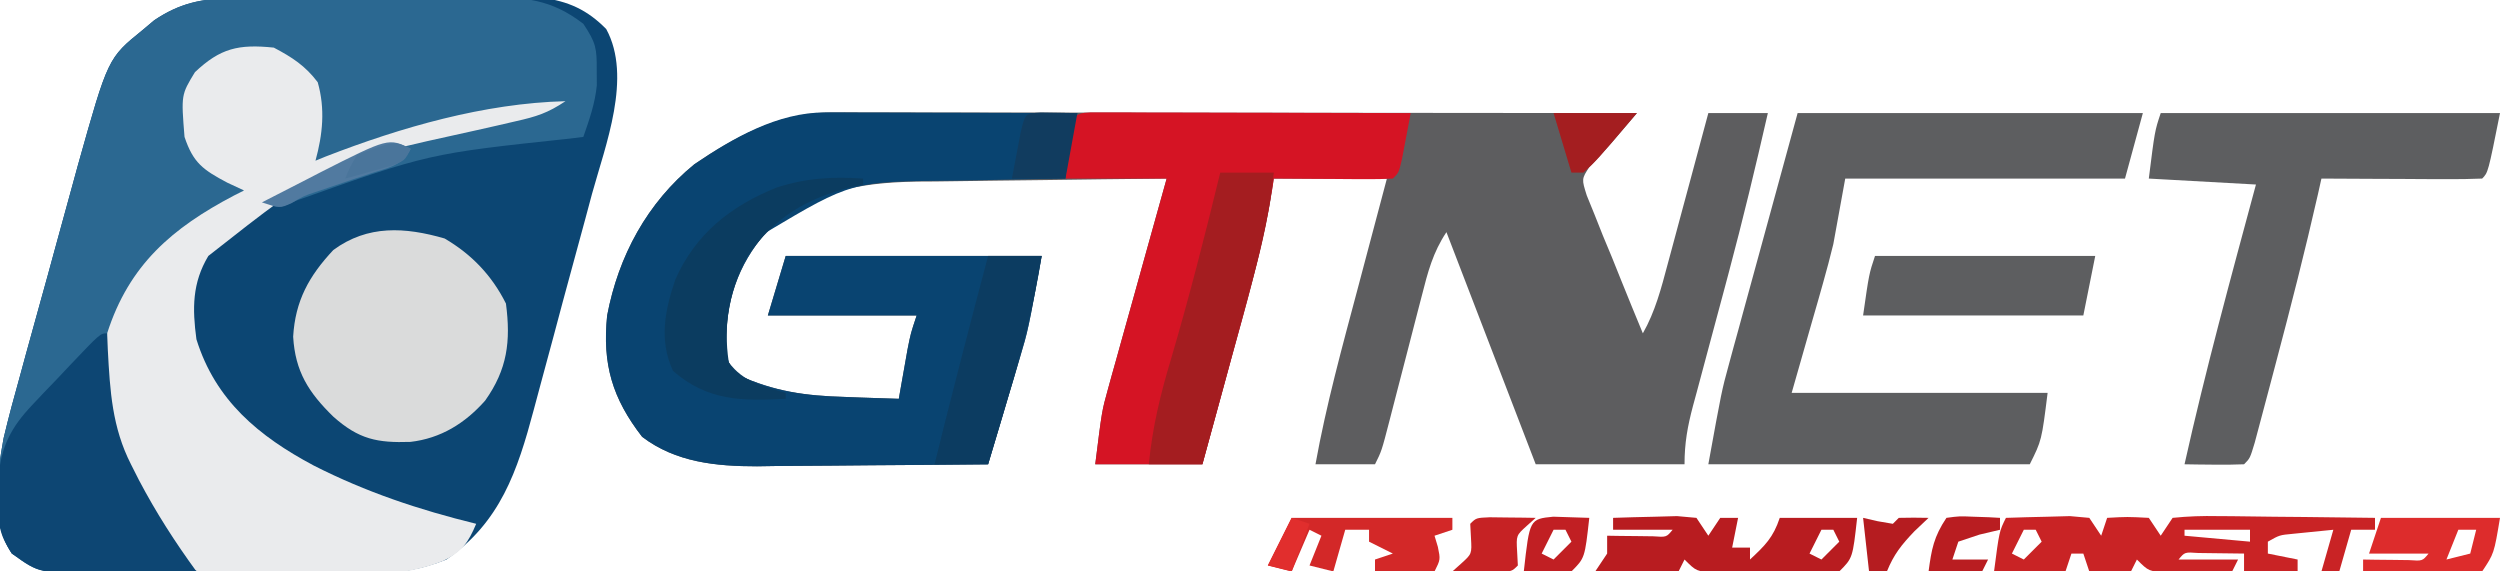 <?xml version="1.0" encoding="UTF-8"?>
<svg version="1.1" xmlns="http://www.w3.org/2000/svg" width="420" height="96">
<path d="M0 0 C1.202 -0.01 2.403 -0.019 3.641 -0.029 C4.931 -0.028 6.22 -0.027 7.549 -0.026 C8.895 -0.03 10.241 -0.034 11.587 -0.039 C14.404 -0.047 17.221 -0.046 20.038 -0.041 C23.637 -0.035 27.235 -0.052 30.834 -0.075 C33.613 -0.09 36.391 -0.091 39.17 -0.088 C41.139 -0.089 43.107 -0.102 45.076 -0.117 C46.281 -0.11 47.485 -0.104 48.727 -0.098 C50.309 -0.099 50.309 -0.099 51.924 -0.1 C56.387 0.456 59.619 1.94 62.777 5.16 C67.164 13.223 62.635 24.677 60.385 32.849 C60.015 34.226 59.646 35.604 59.278 36.982 C58.507 39.851 57.727 42.717 56.939 45.582 C55.937 49.231 54.959 52.887 53.988 56.545 C53.232 59.385 52.462 62.221 51.689 65.056 C51.324 66.403 50.962 67.75 50.605 69.098 C47.845 79.463 44.972 87.999 35.928 94.275 C31.745 95.939 28.231 96.53 23.742 96.549 C22.541 96.559 21.34 96.568 20.102 96.578 C18.817 96.577 17.533 96.576 16.209 96.575 C14.865 96.579 13.52 96.584 12.175 96.588 C9.364 96.596 6.554 96.596 3.743 96.59 C0.152 96.585 -3.439 96.601 -7.03 96.625 C-9.804 96.639 -12.579 96.64 -15.353 96.637 C-17.317 96.638 -19.282 96.652 -21.246 96.666 C-23.048 96.657 -23.048 96.657 -24.886 96.647 C-25.939 96.648 -26.991 96.648 -28.075 96.649 C-31.636 96.204 -34.015 95.133 -37.072 93.275 C-40.809 87.668 -39.615 80.326 -38.471 73.896 C-37.631 70.376 -36.696 66.898 -35.713 63.415 C-35.367 62.145 -35.021 60.876 -34.665 59.567 C-33.939 56.902 -33.202 54.24 -32.456 51.581 C-31.507 48.198 -30.579 44.809 -29.659 41.418 C-28.769 38.144 -27.866 34.874 -26.963 31.603 C-26.633 30.399 -26.304 29.196 -25.965 27.956 C-20.925 10.027 -20.925 10.027 -15.135 5.337 C-14.162 4.519 -14.162 4.519 -13.17 3.685 C-8.86 0.788 -5.155 0.023 0 0 Z " fill="#0C4673" transform="translate(39.072,-0.275)"/>
<path d="M0 0 C1.191 -0.001 2.381 -0.003 3.608 -0.004 C4.915 -0.001 6.223 0.003 7.57 0.007 C8.96 0.007 10.349 0.007 11.739 0.006 C15.514 0.006 19.288 0.012 23.063 0.019 C27.006 0.025 30.95 0.026 34.894 0.027 C42.363 0.03 49.832 0.038 57.301 0.048 C65.804 0.059 74.307 0.065 82.81 0.07 C100.302 0.08 117.794 0.098 135.286 0.12 C134.329 1.245 133.37 2.368 132.411 3.492 C131.877 4.117 131.343 4.743 130.793 5.388 C129.665 6.685 128.49 7.943 127.293 9.178 C125.991 11.192 125.991 11.192 126.864 13.961 C127.516 15.564 127.516 15.564 128.181 17.198 C128.872 18.939 128.872 18.939 129.577 20.714 C130.079 21.921 130.582 23.127 131.099 24.37 C131.589 25.592 132.08 26.814 132.585 28.073 C133.802 31.097 135.036 34.111 136.286 37.12 C138.365 33.456 139.375 29.552 140.45 25.511 C140.647 24.784 140.844 24.057 141.047 23.308 C141.673 20.997 142.292 18.684 142.911 16.37 C143.335 14.799 143.76 13.227 144.185 11.655 C145.223 7.812 146.256 3.966 147.286 0.12 C150.586 0.12 153.886 0.12 157.286 0.12 C155.234 9.103 153.084 18.049 150.708 26.952 C150.49 27.772 150.271 28.591 150.046 29.435 C149.148 32.797 148.246 36.157 147.339 39.517 C146.666 42.015 145.999 44.515 145.333 47.015 C145.127 47.772 144.921 48.529 144.708 49.309 C143.799 52.735 143.286 55.547 143.286 59.12 C135.036 59.12 126.786 59.12 118.286 59.12 C113.336 46.25 108.386 33.38 103.286 20.12 C101.003 23.545 100.156 26.851 99.157 30.78 C98.963 31.526 98.768 32.272 98.568 33.04 C97.948 35.42 97.335 37.801 96.724 40.183 C96.107 42.568 95.49 44.952 94.869 47.336 C94.484 48.819 94.101 50.303 93.721 51.787 C92.397 56.898 92.397 56.898 91.286 59.12 C87.986 59.12 84.686 59.12 81.286 59.12 C83.091 49.101 85.794 39.325 88.411 29.495 C88.884 27.71 89.357 25.925 89.829 24.14 C90.978 19.799 92.132 15.46 93.286 11.12 C87.016 11.12 80.746 11.12 74.286 11.12 C74.062 12.54 73.838 13.959 73.607 15.421 C72.013 24.185 69.523 32.727 67.161 41.308 C66.688 43.04 66.216 44.772 65.743 46.505 C64.597 50.712 63.441 54.916 62.286 59.12 C56.346 59.12 50.406 59.12 44.286 59.12 C45.411 50.12 45.411 50.12 46.41 46.54 C46.63 45.74 46.85 44.94 47.077 44.115 C47.312 43.282 47.548 42.448 47.79 41.589 C48.033 40.712 48.276 39.836 48.526 38.933 C49.295 36.161 50.072 33.39 50.849 30.62 C51.375 28.73 51.9 26.839 52.425 24.948 C53.706 20.337 54.994 15.728 56.286 11.12 C49.206 11.188 42.126 11.278 35.046 11.383 C32.641 11.416 30.236 11.444 27.83 11.467 C24.36 11.5 20.89 11.553 17.419 11.609 C15.823 11.618 15.823 11.618 14.195 11.628 C4.482 11.816 -3.869 13.278 -11.022 20.171 C-15.838 25.721 -17.784 31.797 -17.714 39.12 C-17.497 42.039 -17.497 42.039 -15.714 44.12 C-9.636 46.903 -4.348 47.629 2.286 47.808 C3.156 47.842 4.027 47.876 4.923 47.911 C7.044 47.993 9.165 48.058 11.286 48.12 C11.419 47.361 11.552 46.602 11.689 45.819 C11.865 44.826 12.042 43.832 12.224 42.808 C12.398 41.822 12.572 40.835 12.751 39.819 C13.286 37.12 13.286 37.12 14.286 34.12 C6.036 34.12 -2.214 34.12 -10.714 34.12 C-9.724 30.82 -8.734 27.52 -7.714 24.12 C6.476 24.12 20.666 24.12 35.286 24.12 C33.036 36.495 33.036 36.495 31.56 41.444 C31.096 43.016 31.096 43.016 30.622 44.618 C30.147 46.197 30.147 46.197 29.661 47.808 C29.336 48.903 29.012 49.998 28.677 51.126 C27.885 53.792 27.088 56.457 26.286 59.12 C19.758 59.197 13.229 59.249 6.7 59.285 C4.482 59.3 2.264 59.321 0.046 59.347 C-3.154 59.383 -6.353 59.4 -9.554 59.413 C-10.535 59.429 -11.517 59.444 -12.528 59.46 C-19.414 59.462 -26.194 58.797 -31.835 54.507 C-36.852 48.031 -38.545 42.292 -37.714 34.12 C-35.817 24.125 -30.987 15.185 -23.069 8.722 C-16.035 3.939 -8.581 -0.008 0 0 Z " fill="#5D5D5F" transform="translate(139.714,18.88)"/>
<path d="M0 0 C1.138 -0.013 2.276 -0.026 3.449 -0.039 C4.67 -0.041 5.891 -0.043 7.149 -0.045 C8.413 -0.052 9.676 -0.059 10.978 -0.066 C13.65 -0.076 16.321 -0.081 18.992 -0.08 C22.401 -0.08 25.808 -0.107 29.217 -0.142 C32.486 -0.169 35.755 -0.168 39.024 -0.17 C40.241 -0.185 41.458 -0.199 42.711 -0.214 C49.417 -0.178 53.836 0.14 59.219 4.291 C61.355 7.495 61.492 8.409 61.469 12.103 C61.477 13.35 61.477 13.35 61.485 14.623 C61.176 17.722 60.238 20.356 59.219 23.291 C58.46 23.386 57.701 23.481 56.919 23.578 C33.231 26.101 33.231 26.101 10.961 34.005 C8.219 35.291 8.219 35.291 5.219 34.291 C17.409 27.41 29.657 23.584 43.219 20.291 C44.772 19.904 46.324 19.516 47.875 19.126 C48.979 18.851 50.082 18.575 51.219 18.291 C34.607 21.587 34.607 21.587 18.426 26.494 C16.372 27.235 14.346 27.802 12.219 28.291 C12.549 27.61 12.879 26.929 13.219 26.228 C14.641 22.053 14.828 18.284 13.532 14.041 C11.682 11.574 10.042 10.545 7.219 9.291 C2.805 8.729 0.761 8.99 -3.156 11.166 C-5.819 13.022 -5.819 13.022 -6.781 15.291 C-7.131 20.633 -7.237 23.938 -3.781 28.291 C-0.863 30.236 0.845 30.743 4.219 31.291 C1.227 33.63 -1.886 35.55 -5.156 37.478 C-10.331 40.756 -13.677 44.034 -16.781 49.291 C-17.4 50.322 -18.018 51.353 -18.656 52.416 C-21.177 58.944 -20.936 67.909 -18.656 74.478 C-18.069 75.767 -17.44 77.037 -16.781 78.291 C-16.332 79.175 -15.884 80.059 -15.421 80.97 C-12.565 86.403 -9.393 91.337 -5.781 96.291 C-9.822 96.378 -13.864 96.431 -17.906 96.478 C-19.048 96.503 -20.19 96.528 -21.367 96.554 C-32.132 96.648 -32.132 96.648 -36.781 93.291 C-40.518 87.684 -39.324 80.342 -38.179 73.912 C-37.34 70.392 -36.405 66.914 -35.421 63.431 C-35.076 62.161 -34.73 60.891 -34.374 59.583 C-33.648 56.918 -32.911 54.256 -32.165 51.597 C-31.216 48.213 -30.288 44.825 -29.368 41.434 C-28.477 38.16 -27.574 34.889 -26.671 31.619 C-26.342 30.415 -26.013 29.212 -25.673 27.972 C-20.634 10.043 -20.634 10.043 -14.843 5.353 C-13.871 4.535 -13.871 4.535 -12.878 3.701 C-8.679 0.878 -5.025 0.038 0 0 Z " fill="#2B6891" transform="translate(38.781,-0.291)"/>
<path d="M0 0 C0.941 0 1.881 0 2.851 0 C3.863 0.005 4.876 0.011 5.919 0.016 C6.958 0.017 7.997 0.019 9.068 0.02 C12.389 0.026 15.711 0.038 19.032 0.051 C21.283 0.056 23.534 0.061 25.784 0.065 C31.305 0.076 36.825 0.093 42.345 0.114 C41.685 3.744 41.025 7.374 40.345 11.114 C39.367 11.128 38.39 11.143 37.383 11.158 C33.711 11.216 30.039 11.293 26.368 11.376 C24.787 11.409 23.207 11.437 21.626 11.46 C4.43 11.597 4.43 11.597 -9.964 20.164 C-14.779 25.714 -16.725 31.79 -16.655 39.114 C-16.439 42.033 -16.439 42.033 -14.655 44.114 C-8.578 46.896 -3.289 47.623 3.345 47.801 C4.215 47.835 5.085 47.869 5.982 47.905 C8.102 47.986 10.224 48.052 12.345 48.114 C12.478 47.354 12.611 46.595 12.747 45.813 C12.924 44.819 13.101 43.825 13.282 42.801 C13.456 41.815 13.631 40.829 13.81 39.813 C14.345 37.114 14.345 37.114 15.345 34.114 C7.095 34.114 -1.155 34.114 -9.655 34.114 C-8.665 30.814 -7.675 27.514 -6.655 24.114 C7.535 24.114 21.725 24.114 36.345 24.114 C34.095 36.489 34.095 36.489 32.618 41.438 C32.154 43.009 32.154 43.009 31.681 44.612 C31.205 46.19 31.205 46.19 30.72 47.801 C30.395 48.896 30.07 49.991 29.736 51.119 C28.944 53.786 28.147 56.45 27.345 59.114 C20.816 59.19 14.288 59.242 7.759 59.278 C5.541 59.293 3.323 59.314 1.104 59.34 C-2.095 59.376 -5.295 59.393 -8.495 59.406 C-9.476 59.422 -10.458 59.437 -11.469 59.453 C-18.355 59.455 -25.136 58.79 -30.776 54.5 C-35.793 48.024 -37.487 42.285 -36.655 34.114 C-34.758 24.118 -29.928 15.178 -22.01 8.715 C-15.492 4.283 -8.014 -0.021 0 0 Z " fill="#094471" transform="translate(138.655,18.886)"/>
<path d="M0 0 C3.082 1.628 5.264 3.03 7.375 5.812 C8.656 10.295 8.214 14.57 7 19 C7.843 18.654 7.843 18.654 8.703 18.301 C21.359 13.39 35.362 9.344 49 9 C45.997 11.002 44.127 11.585 40.66 12.367 C39.596 12.613 38.532 12.86 37.436 13.113 C36.322 13.365 35.209 13.616 34.062 13.875 C8.834 19.404 8.834 19.404 -11 35 C-13.722 39.546 -13.697 43.837 -13 49 C-9.813 59.273 -2.516 65.297 6.687 70.2 C15.49 74.679 24.408 77.648 34 80 C32.672 83.163 31.603 84.687 28.512 86.207 C21.726 88.973 14.487 88.707 7.27 88.686 C4.806 88.688 2.348 88.748 -0.115 88.811 C-11.441 88.94 -11.441 88.94 -15.316 86.604 C-16.897 84.811 -17.941 83.137 -19 81 C-19.675 79.989 -20.351 78.979 -21.047 77.938 C-26.844 67.939 -29.404 59.682 -28 48 C-24.327 36.496 -17.059 30.296 -6.688 24.848 C-6.131 24.568 -5.574 24.288 -5 24 C-5.928 23.567 -6.856 23.134 -7.812 22.688 C-11.88 20.534 -13.545 19.366 -15 15 C-15.57 7.936 -15.57 7.936 -13.25 4.125 C-8.982 0.094 -5.929 -0.613 0 0 Z " fill="#EAEBED" transform="translate(46,8)"/>
<path d="M0 0 C19.14 0 38.28 0 58 0 C57.01 3.63 56.02 7.26 55 11 C39.49 11 23.98 11 8 11 C7.34 14.63 6.68 18.26 6 22 C5.462 24.191 4.893 26.374 4.273 28.543 C3.994 29.531 3.715 30.518 3.427 31.536 C2.906 33.343 2.906 33.343 2.375 35.188 C1.261 39.086 0.147 42.984 -1 47 C13.19 47 27.38 47 42 47 C41 55 41 55 39 59 C21.18 59 3.36 59 -15 59 C-12.75 46.625 -12.75 46.625 -11.58 42.345 C-11.316 41.372 -11.052 40.399 -10.781 39.396 C-10.375 37.926 -10.375 37.926 -9.961 36.426 C-9.707 35.493 -9.454 34.561 -9.193 33.6 C-8.258 30.169 -7.316 26.741 -6.375 23.312 C-4.271 15.619 -2.167 7.926 0 0 Z " fill="#5D5E60" transform="translate(302,19)"/>
<path d="M0 0 C0.993 0.002 1.985 0.004 3.008 0.007 C4.129 0.007 5.25 0.007 6.405 0.007 C8.235 0.015 8.235 0.015 10.101 0.023 C11.964 0.025 11.964 0.025 13.864 0.027 C17.17 0.032 20.476 0.041 23.782 0.052 C27.153 0.062 30.525 0.066 33.896 0.071 C40.516 0.082 47.135 0.099 53.754 0.12 C53.446 1.767 53.132 3.413 52.816 5.058 C52.642 5.974 52.468 6.891 52.289 7.835 C51.754 10.12 51.754 10.12 50.754 11.12 C49.265 11.207 47.772 11.227 46.281 11.218 C45.382 11.215 44.483 11.211 43.557 11.208 C42.611 11.2 41.665 11.191 40.691 11.183 C39.742 11.178 38.792 11.174 37.814 11.169 C35.461 11.157 33.107 11.141 30.754 11.12 C30.626 11.977 30.626 11.977 30.496 12.852 C28.908 22.517 26.224 31.877 23.629 41.308 C23.156 43.04 22.683 44.772 22.211 46.505 C21.064 50.712 19.909 54.916 18.754 59.12 C12.814 59.12 6.874 59.12 0.754 59.12 C1.879 50.12 1.879 50.12 2.877 46.54 C3.097 45.74 3.317 44.94 3.544 44.115 C3.78 43.282 4.015 42.448 4.258 41.589 C4.5 40.712 4.743 39.836 4.993 38.933 C5.762 36.161 6.539 33.39 7.316 30.62 C7.842 28.73 8.368 26.839 8.892 24.948 C10.174 20.337 11.462 15.728 12.754 11.12 C7.144 11.12 1.534 11.12 -4.246 11.12 C-3.276 0.175 -3.276 0.175 0 0 Z " fill="#D51424" transform="translate(183.246,18.88)"/>
<path d="M0 0 C18.81 0 37.62 0 57 0 C55 10 55 10 54 11 C52 11.088 49.998 11.107 47.996 11.098 C46.781 11.094 45.566 11.091 44.314 11.088 C43.035 11.08 41.756 11.071 40.438 11.062 C39.154 11.058 37.871 11.053 36.549 11.049 C33.366 11.037 30.183 11.021 27 11 C26.804 11.879 26.608 12.758 26.406 13.664 C24.253 23.14 21.851 32.547 19.359 41.938 C18.994 43.315 18.63 44.693 18.267 46.07 C17.751 48.027 17.229 49.982 16.707 51.938 C16.403 53.081 16.098 54.224 15.784 55.402 C15 58 15 58 14 59 C12.314 59.072 10.625 59.084 8.938 59.062 C8.018 59.053 7.099 59.044 6.152 59.035 C5.442 59.024 4.732 59.012 4 59 C7.519 43.209 11.787 27.616 16 12 C10.06 11.67 4.12 11.34 -2 11 C-1 3 -1 3 0 0 Z " fill="#5D5E60" transform="translate(363,19)"/>
<path d="M0 0 C4.542 2.657 7.946 6.205 10.312 10.938 C11.138 17.285 10.551 21.989 6.812 27.246 C3.426 31.064 -0.635 33.583 -5.738 34.176 C-11.287 34.358 -14.384 33.763 -18.688 29.938 C-22.831 25.889 -25.092 22.378 -25.438 16.5 C-25.085 10.465 -22.777 6.309 -18.688 1.938 C-12.893 -2.312 -6.645 -1.915 0 0 Z " fill="#DADBDB" transform="translate(74.688,40.062)"/>
<path d="M0 0 C0.037 0.918 0.075 1.836 0.113 2.781 C0.485 9.712 0.839 15.776 4 22 C4.447 22.884 4.895 23.769 5.355 24.68 C8.218 30.11 11.387 35.046 15 40 C10.958 40.087 6.917 40.141 2.875 40.188 C1.733 40.213 0.591 40.238 -0.586 40.264 C-11.351 40.358 -11.351 40.358 -16 37 C-18.365 33.452 -18.269 31.827 -18.25 27.625 C-18.255 26.504 -18.26 25.382 -18.266 24.227 C-17.837 19.024 -16.124 15.766 -12.559 12.012 C-11.893 11.306 -11.227 10.6 -10.541 9.873 C-9.847 9.152 -9.153 8.431 -8.438 7.688 C-7.739 6.947 -7.041 6.206 -6.322 5.443 C-1.15 0 -1.15 0 0 0 Z " fill="#0D4673" transform="translate(18,56)"/>
<path d="M0 0 C2.97 0 5.94 0 9 0 C8.38 6.121 7.127 11.824 5.496 17.75 C5.253 18.649 5.011 19.547 4.761 20.473 C3.991 23.317 3.214 26.158 2.438 29 C1.912 30.939 1.386 32.877 0.861 34.816 C-0.42 39.546 -1.708 44.273 -3 49 C-5.97 49 -8.94 49 -12 49 C-11.401 42.813 -10.042 37.192 -8.25 31.25 C-5.205 20.901 -2.544 10.482 0 0 Z " fill="#A41D20" transform="translate(205,29)"/>
<path d="M0 0 C2.291 -0.081 4.583 -0.139 6.875 -0.188 C8.789 -0.24 8.789 -0.24 10.742 -0.293 C11.817 -0.196 12.892 -0.1 14 0 C14.66 0.99 15.32 1.98 16 3 C16.33 2.01 16.66 1.02 17 0 C20.375 -0.188 20.375 -0.188 24 0 C24.66 0.99 25.32 1.98 26 3 C26.66 2.01 27.32 1.02 28 0 C30.625 -0.267 33.011 -0.348 35.633 -0.293 C36.761 -0.287 36.761 -0.287 37.911 -0.28 C40.316 -0.263 42.72 -0.226 45.125 -0.188 C46.754 -0.172 48.383 -0.159 50.012 -0.146 C54.008 -0.113 58.004 -0.062 62 0 C62 0.66 62 1.32 62 2 C60.68 2 59.36 2 58 2 C57.34 4.31 56.68 6.62 56 9 C55.01 9 54.02 9 53 9 C53.66 6.69 54.32 4.38 55 2 C53.541 2.141 52.083 2.288 50.625 2.438 C49.813 2.519 49.001 2.6 48.164 2.684 C45.957 2.891 45.957 2.891 44 4 C44 4.66 44 5.32 44 6 C46.475 6.495 46.475 6.495 49 7 C49 7.66 49 8.32 49 9 C46.03 9 43.06 9 40 9 C40 8.01 40 7.02 40 6 C38.354 5.973 36.708 5.954 35.062 5.938 C34.146 5.926 33.229 5.914 32.285 5.902 C30.034 5.741 30.034 5.741 29 7 C32.3 7 35.6 7 39 7 C38.67 7.66 38.34 8.32 38 9 C35.709 9.054 33.417 9.093 31.125 9.125 C29.211 9.16 29.211 9.16 27.258 9.195 C24 9 24 9 22 7 C21.67 7.66 21.34 8.32 21 9 C18.69 9 16.38 9 14 9 C13.67 8.01 13.34 7.02 13 6 C12.34 6 11.68 6 11 6 C10.67 6.99 10.34 7.98 10 9 C6.04 9 2.08 9 -2 9 C-1.125 2.25 -1.125 2.25 0 0 Z M3 2 C2.34 3.32 1.68 4.64 1 6 C1.99 6.495 1.99 6.495 3 7 C3.99 6.01 4.98 5.02 6 4 C5.67 3.34 5.34 2.68 5 2 C4.34 2 3.68 2 3 2 Z M30 2 C30 2.33 30 2.66 30 3 C33.63 3.33 37.26 3.66 41 4 C41 3.34 41 2.68 41 2 C37.37 2 33.74 2 30 2 Z " fill="#C92325" transform="translate(337,87)"/>
<path d="M0 0 C12.21 0 24.42 0 37 0 C36.34 3.3 35.68 6.6 35 10 C22.79 10 10.58 10 -2 10 C-1 3 -1 3 0 0 Z " fill="#5D5E60" transform="translate(315,43)"/>
<path d="M0 0 C0 0.33 0 0.66 0 1 C-0.629 1.135 -1.258 1.271 -1.906 1.41 C-9.49 3.317 -14.801 6.448 -19.348 12.918 C-22.498 18.576 -23.535 24.482 -22.562 30.875 C-20.148 34.158 -16.82 34.907 -13 36 C-13 36.33 -13 36.66 -13 37 C-20.339 37.399 -26.142 37.361 -31.938 32.312 C-34.317 27.133 -33.307 22.202 -31.562 17 C-28.168 9.286 -22.221 4.597 -14.5 1.5 C-9.504 -0.107 -5.217 -0.342 0 0 Z " fill="#0B3C60" transform="translate(145,30)"/>
<path d="M0 0 C2.97 0 5.94 0 9 0 C7.719 8.101 5.739 15.84 3.375 23.688 C3.05 24.783 2.725 25.878 2.391 27.006 C1.599 29.672 0.802 32.337 0 35 C-2.97 35 -5.94 35 -9 35 C-6.112 23.303 -3.089 11.645 0 0 Z " fill="#0C3C61" transform="translate(166,43)"/>
<path d="M0 0 C2.291 -0.081 4.583 -0.139 6.875 -0.188 C8.789 -0.24 8.789 -0.24 10.742 -0.293 C11.817 -0.196 12.892 -0.1 14 0 C14.66 0.99 15.32 1.98 16 3 C16.66 2.01 17.32 1.02 18 0 C18.99 0 19.98 0 21 0 C20.67 1.65 20.34 3.3 20 5 C20.99 5 21.98 5 23 5 C23 5.66 23 6.32 23 7 C25.526 4.637 26.888 3.335 28 0 C32.29 0 36.58 0 41 0 C40.25 6.75 40.25 6.75 38 9 C36.125 9.195 36.125 9.195 34 9.125 C32.948 9.098 32.948 9.098 31.875 9.07 C31.256 9.047 30.637 9.024 30 9 C28.271 9 26.541 9.032 24.812 9.07 C22.925 9.097 22.925 9.097 21 9.125 C19.742 9.148 18.484 9.171 17.188 9.195 C14 9 14 9 12 7 C11.67 7.66 11.34 8.32 11 9 C6.38 9 1.76 9 -3 9 C-2.34 8.01 -1.68 7.02 -1 6 C-1 5.01 -1 4.02 -1 3 C-0.29 3.012 0.421 3.023 1.152 3.035 C2.071 3.044 2.991 3.053 3.938 3.062 C5.312 3.08 5.312 3.08 6.715 3.098 C8.966 3.259 8.966 3.259 10 2 C6.7 2 3.4 2 0 2 C0 1.34 0 0.68 0 0 Z M35 2 C34.34 3.32 33.68 4.64 33 6 C33.99 6.495 33.99 6.495 35 7 C35.99 6.01 36.98 5.02 38 4 C37.67 3.34 37.34 2.68 37 2 C36.34 2 35.68 2 35 2 Z " fill="#B81C20" transform="translate(271,87)"/>
<path d="M0 0 C8.91 0 17.82 0 27 0 C27 0.66 27 1.32 27 2 C26.01 2.33 25.02 2.66 24 3 C24.186 3.619 24.371 4.237 24.562 4.875 C25 7 25 7 24 9 C20.7 9 17.4 9 14 9 C14 8.34 14 7.68 14 7 C14.99 6.67 15.98 6.34 17 6 C15.68 5.34 14.36 4.68 13 4 C13 3.34 13 2.68 13 2 C11.68 2 10.36 2 9 2 C8.34 4.31 7.68 6.62 7 9 C5.68 8.67 4.36 8.34 3 8 C3.66 6.35 4.32 4.7 5 3 C4.34 2.67 3.68 2.34 3 2 C2.01 4.31 1.02 6.62 0 9 C-1.32 8.67 -2.64 8.34 -4 8 C-2.68 5.36 -1.36 2.72 0 0 Z " fill="#D32828" transform="translate(217,87)"/>
<path d="M0 0 C6.6 0 13.2 0 20 0 C19 6 19 6 17 9 C14.937 9.341 14.937 9.341 12.43 9.293 C11.534 9.283 10.638 9.274 9.715 9.264 C8.309 9.226 8.309 9.226 6.875 9.188 C5.458 9.167 5.458 9.167 4.012 9.146 C1.674 9.111 -0.663 9.062 -3 9 C-3 8.34 -3 7.68 -3 7 C-2.29 7.012 -1.579 7.023 -0.848 7.035 C0.071 7.044 0.991 7.053 1.938 7.062 C3.312 7.08 3.312 7.08 4.715 7.098 C6.966 7.259 6.966 7.259 8 6 C4.7 6 1.4 6 -2 6 C-1.34 4.02 -0.68 2.04 0 0 Z M13 2 C12.34 3.65 11.68 5.3 11 7 C12.32 6.67 13.64 6.34 15 6 C15.33 4.68 15.66 3.36 16 2 C15.01 2 14.02 2 13 2 Z " fill="#DD2C2C" transform="translate(400,87)"/>
<path d="M0 0 C2.051 0.033 4.102 0.065 6.152 0.098 C5.492 3.728 4.832 7.358 4.152 11.098 C1.182 11.098 -1.788 11.098 -4.848 11.098 C-4.54 9.451 -4.226 7.805 -3.91 6.16 C-3.736 5.244 -3.562 4.327 -3.383 3.383 C-2.623 0.139 -2.623 0.139 0 0 Z " fill="#113C5F" transform="translate(174.848,18.902)"/>
<path d="M0 0 C4.62 0 9.24 0 14 0 C7.088 8.141 7.088 8.141 5 10 C4.34 10 3.68 10 3 10 C2.01 6.7 1.02 3.4 0 0 Z " fill="#A41E20" transform="translate(261,19)"/>
<path d="M0 0 C1.375 0.017 1.375 0.017 2.777 0.035 C3.696 0.044 4.616 0.053 5.562 0.062 C6.273 0.074 6.983 0.086 7.715 0.098 C7.222 0.539 6.73 0.979 6.223 1.434 C4.439 3.048 4.439 3.048 4.59 5.723 C4.652 6.898 4.652 6.898 4.715 8.098 C3.715 9.098 3.715 9.098 1.43 9.195 C0.055 9.178 0.055 9.178 -1.348 9.16 C-2.267 9.151 -3.186 9.142 -4.133 9.133 C-4.843 9.121 -5.553 9.11 -6.285 9.098 C-5.793 8.657 -5.3 8.216 -4.793 7.762 C-3.009 6.147 -3.009 6.147 -3.16 3.473 C-3.222 2.297 -3.222 2.297 -3.285 1.098 C-2.285 0.098 -2.285 0.098 0 0 Z " fill="#C62224" transform="translate(250.285,86.902)"/>
<path d="M0 0 C2.018 0.065 4.036 0.13 6.055 0.195 C5.305 6.945 5.305 6.945 3.055 9.195 C0.366 9.465 -2.237 9.283 -4.945 9.195 C-3.968 0.398 -3.968 0.398 0 0 Z M0.055 2.195 C-0.605 3.515 -1.265 4.835 -1.945 6.195 C-0.955 6.69 -0.955 6.69 0.055 7.195 C1.045 6.205 2.035 5.215 3.055 4.195 C2.725 3.535 2.395 2.875 2.055 2.195 C1.395 2.195 0.735 2.195 0.055 2.195 Z " fill="#C11F23" transform="translate(260.945,86.805)"/>
<path d="M0 0 C2.164 -0.293 2.164 -0.293 4.625 -0.188 C5.442 -0.16 6.26 -0.133 7.102 -0.105 C8.041 -0.053 8.041 -0.053 9 0 C9 0.66 9 1.32 9 2 C7.298 2.402 7.298 2.402 5.562 2.812 C4.387 3.204 3.211 3.596 2 4 C1.67 4.99 1.34 5.98 1 7 C2.98 7 4.96 7 7 7 C6.67 7.66 6.34 8.32 6 9 C3.03 9 0.06 9 -3 9 C-2.502 5.265 -2.125 3.188 0 0 Z " fill="#B91D21" transform="translate(327,87)"/>
<path d="M0 0 C-1.495 2.99 -3.927 3.181 -6.936 4.211 C-7.72 4.471 -8.504 4.732 -9.312 5 C-10.851 5.518 -12.389 6.039 -13.926 6.562 C-14.611 6.791 -15.296 7.019 -16.001 7.254 C-18.059 7.965 -18.059 7.965 -20.067 9.152 C-22 10 -22 10 -25 9 C-22.483 7.701 -19.962 6.41 -17.438 5.125 C-16.733 4.76 -16.029 4.395 -15.303 4.02 C-3.712 -1.856 -3.712 -1.856 0 0 Z " fill="#517AA0" transform="translate(69,25)"/>
<path d="M0 0 C0.804 0.186 1.609 0.371 2.438 0.562 C3.283 0.707 4.129 0.851 5 1 C5.33 0.67 5.66 0.34 6 0 C7.666 -0.041 9.334 -0.043 11 0 C10.216 0.743 9.432 1.485 8.625 2.25 C6.435 4.544 5.173 6.122 4 9 C3.01 9 2.02 9 1 9 C0.67 6.03 0.34 3.06 0 0 Z " fill="#B51C20" transform="translate(313,87)"/>
<path d="M0 0 C0.99 0.33 1.98 0.66 3 1 C2.01 3.64 1.02 6.28 0 9 C-1.32 8.67 -2.64 8.34 -4 8 C-2.68 5.36 -1.36 2.72 0 0 Z " fill="#E12E2D" transform="translate(217,87)"/>
<path d="M0 0 C-1 2 -1 2 -3.285 2.852 C-4.66 3.234 -4.66 3.234 -6.062 3.625 C-6.982 3.885 -7.901 4.146 -8.848 4.414 C-9.558 4.607 -10.268 4.801 -11 5 C-10.219 3.082 -10.219 3.082 -9 1 C-2.714 -1.357 -2.714 -1.357 0 0 Z " fill="#4A759B" transform="translate(69,25)"/>
</svg>
